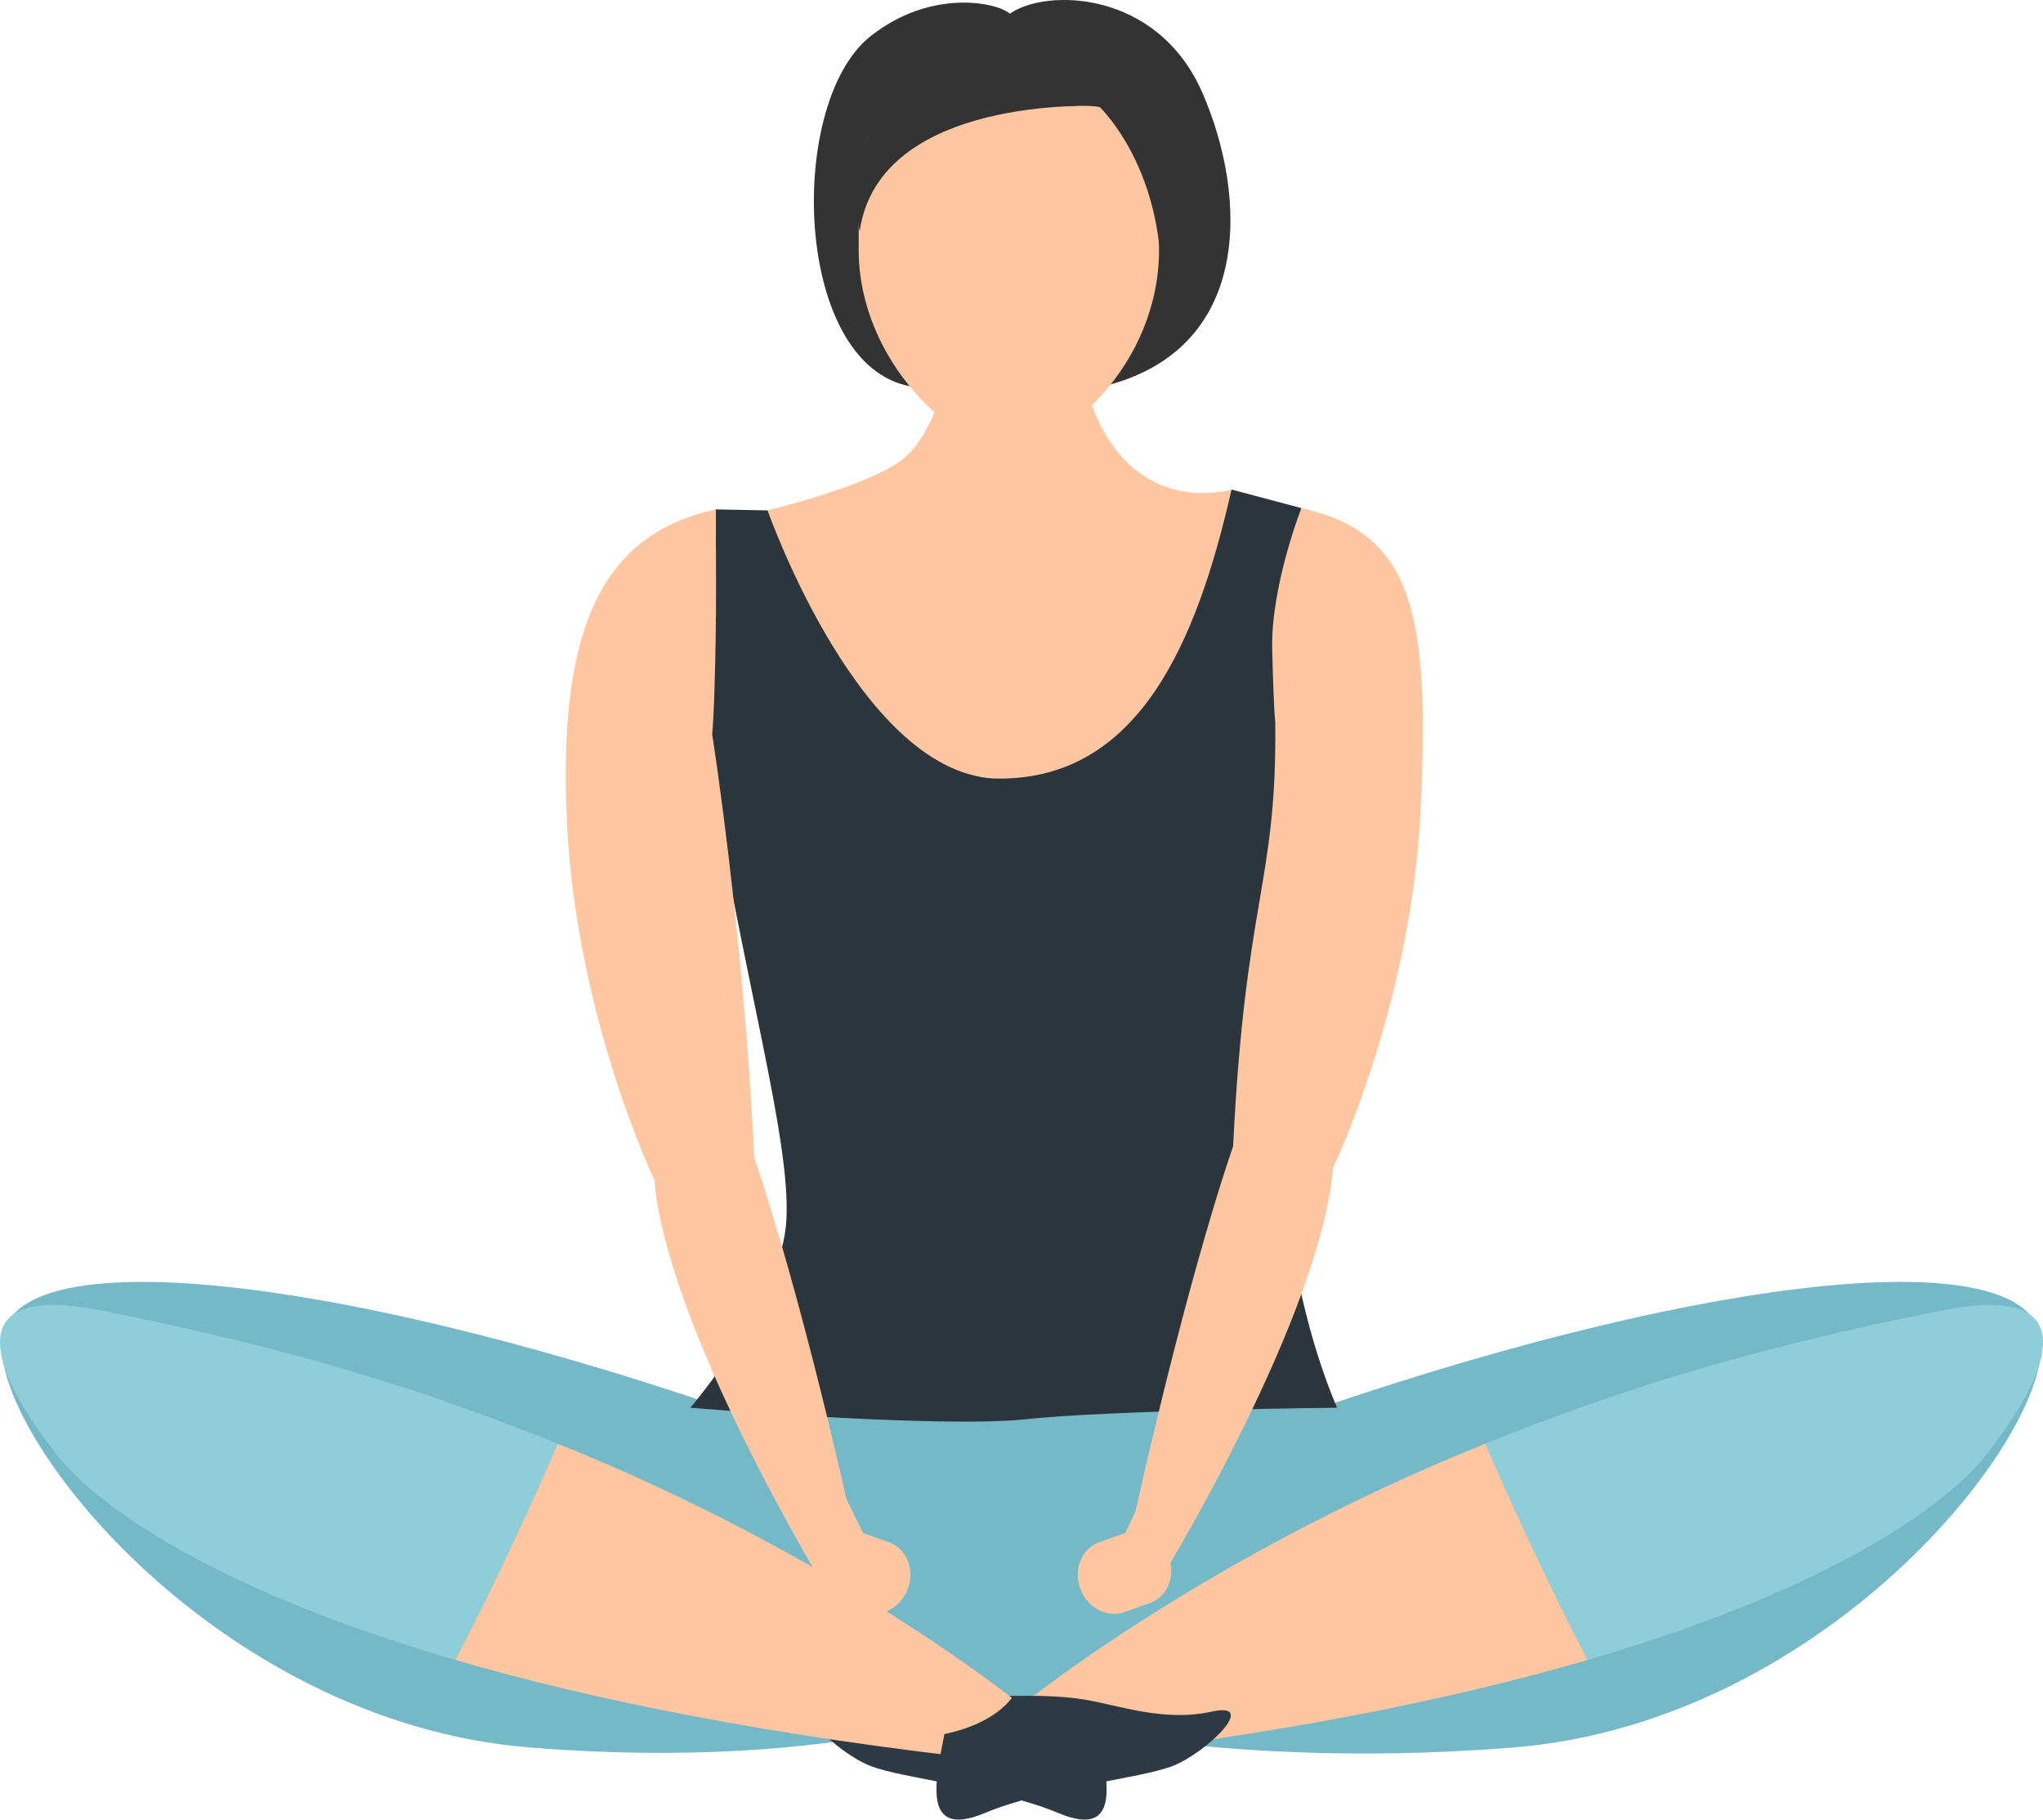 <svg width="64" height="57" viewBox="0 0 64 57" fill="none" xmlns="http://www.w3.org/2000/svg">
<path d="M41.586 44.021C53.771 39.891 63.24 38.952 63.902 41.776C64.562 44.602 57.368 53.946 47.387 54.742C37.403 55.54 30.965 53.526 30.965 53.526L33.071 43.515L41.586 44.021Z" fill="#75B8C8"/>
<path d="M22.413 44.021C10.227 39.893 0.759 38.952 0.097 41.776C-0.563 44.602 6.631 53.946 16.616 54.742C26.597 55.54 31.663 53.222 31.663 53.222L33.572 43.248L22.413 44.021Z" fill="#75B8C8"/>
<path d="M40.609 23.291L40.629 23.186L40.344 23.133L40.324 23.241L40.609 23.291Z" fill="#231F20"/>
<path d="M33.59 8.482C33.59 16.874 38.577 15.334 38.577 15.334C37.989 21.855 34.245 24.679 31.237 24.389C28.228 24.099 24.852 22.652 24.558 21.057C24.264 19.463 24.043 15.986 24.043 15.986C24.043 15.986 26.812 15.329 28.065 14.537C30.009 13.31 30.018 8.703 30.018 8.703L33.59 8.482Z" fill="#FEC6A1"/>
<path d="M40.771 15.917L38.58 15.335C37.48 20.188 35.643 24.389 31.315 24.389C26.983 24.389 24.046 15.988 24.046 15.988L22.417 15.957C22.489 18.783 22.136 23.52 22.136 23.52C23.311 30.768 24.779 35.692 24.634 38.228C24.487 40.763 21.625 44.097 21.625 44.097C21.625 44.097 29.407 44.748 32.121 44.458C34.838 44.168 41.884 44.097 41.884 44.097C38.362 35.764 40.784 22.87 40.784 22.87C40.561 18.813 40.771 15.917 40.771 15.917Z" fill="#2C353C"/>
<path d="M40.768 15.917C44.29 16.689 44.797 19.249 44.503 25.382C44.209 31.514 41.76 36.587 41.76 36.587C41.369 41.223 36.525 49.191 36.525 49.191L35.547 47.451C37.309 39.581 38.629 35.91 38.629 35.91C39.007 28.117 40.006 27.683 39.95 22.627C39.95 22.627 39.903 22.337 39.854 20.358C39.802 18.378 40.768 15.917 40.768 15.917Z" fill="#FEC6A1"/>
<path d="M22.416 15.957C18.891 16.731 17.466 19.614 17.76 25.748C18.054 31.882 20.497 36.953 20.497 36.953C20.891 41.589 25.734 49.557 25.734 49.557L26.712 47.817C24.953 39.947 23.631 36.274 23.631 36.274C23.287 29.175 22.309 22.993 22.309 22.993C22.309 22.993 22.359 22.703 22.405 20.724C22.456 18.745 22.416 15.957 22.416 15.957Z" fill="#FEC6A1"/>
<path d="M60.821 41.052C66.987 39.821 62.29 45.471 62.29 45.471C62.29 45.471 60.102 48.978 49.736 51.996C49.028 50.633 47.867 48.301 46.527 45.223C50.715 43.547 54.655 42.283 60.821 41.052Z" fill="#8FCED8"/>
<path d="M32.07 53.367C32.07 53.367 37.758 48.74 46.526 45.225C47.868 48.304 49.027 50.635 49.736 51.998C45.508 53.232 39.92 54.382 32.561 55.178L32.07 53.367Z" fill="#FEC6A1"/>
<path d="M34.418 54.316C34.671 55.679 35.18 57.634 33.167 56.798C31.155 55.963 28.302 55.728 27.251 55.312C26.198 54.892 24.548 53.286 26.045 53.616C27.543 53.946 28.936 53.422 30.008 53.242C31.08 53.064 32.274 53.137 32.274 53.137C32.929 54.073 34.418 54.316 34.418 54.316Z" fill="#2D3A43"/>
<path d="M3.181 41.052C-2.985 39.821 1.712 45.471 1.712 45.471C1.712 45.471 3.9 48.978 14.265 51.996C14.974 50.633 16.137 48.301 17.474 45.223C13.291 43.547 9.347 42.283 3.181 41.052Z" fill="#8FCED8"/>
<path d="M31.931 53.367C31.931 53.367 26.244 48.74 17.475 45.225C16.137 48.304 14.975 50.635 14.266 51.998C18.493 53.232 24.084 54.382 31.441 55.178L31.931 53.367Z" fill="#FEC6A1"/>
<path d="M29.585 54.316C29.331 55.679 28.823 57.634 30.835 56.798C32.852 55.963 35.7 55.728 36.754 55.312C37.804 54.892 39.455 53.286 37.96 53.616C36.46 53.946 35.066 53.422 33.994 53.242C32.922 53.064 31.732 53.137 31.732 53.137C31.072 54.073 29.585 54.316 29.585 54.316Z" fill="#2D3A43"/>
<path d="M31.636 0.429C32.748 -0.361 36.251 -0.336 37.668 2.909C39.083 6.153 39.274 11.002 34.483 12.121C30.655 13.016 30.189 12.174 28.952 12.146C24.858 12.053 24.53 3.27 27.287 1.121C29.182 -0.361 31.229 0.072 31.636 0.429Z" fill="#333333"/>
<path d="M26.899 7.822C26.899 11.338 29.945 14.061 31.605 14.061C33.261 14.061 36.309 11.452 36.309 7.822C36.309 3.496 36.412 3.23 31.605 3.23C26.798 3.23 26.899 3.494 26.899 7.822Z" fill="#FEC6A1"/>
<path d="M34.418 3.322C34.418 3.322 36.062 4.831 36.337 7.896C36.499 9.691 37.15 10.271 37.15 10.271C37.15 10.271 36.593 2.983 36.341 2.684C36.086 2.384 34.418 3.322 34.418 3.322Z" fill="#333333"/>
<path d="M34.417 3.322C34.417 3.322 27.538 2.974 26.93 7.248C26.02 2.656 30.702 1.385 30.702 1.385L34.981 2.335L34.742 3.378L34.417 3.322Z" fill="#333333"/>
<path d="M33.838 49.761C34.061 50.362 34.682 50.696 35.229 50.498L36.022 50.217C36.57 50.023 36.835 49.374 36.613 48.77C36.391 48.169 35.769 47.835 35.222 48.029L34.429 48.313C33.885 48.509 33.62 49.156 33.838 49.761Z" fill="#FEC6A1"/>
<path d="M34.918 48.694L36.372 49.382L37.59 46.884L36.134 46.196L34.918 48.694Z" fill="#FEC6A1"/>
<path d="M28.442 49.761C28.223 50.362 27.597 50.696 27.051 50.498L26.26 50.217C25.714 50.023 25.447 49.374 25.667 48.77C25.889 48.169 26.511 47.835 27.058 48.029L27.851 48.313C28.399 48.509 28.664 49.156 28.442 49.761Z" fill="#FEC6A1"/>
<path d="M27.363 48.694L25.906 49.382L24.691 46.884L26.147 46.196L27.363 48.694Z" fill="#FEC6A1"/>
</svg>
